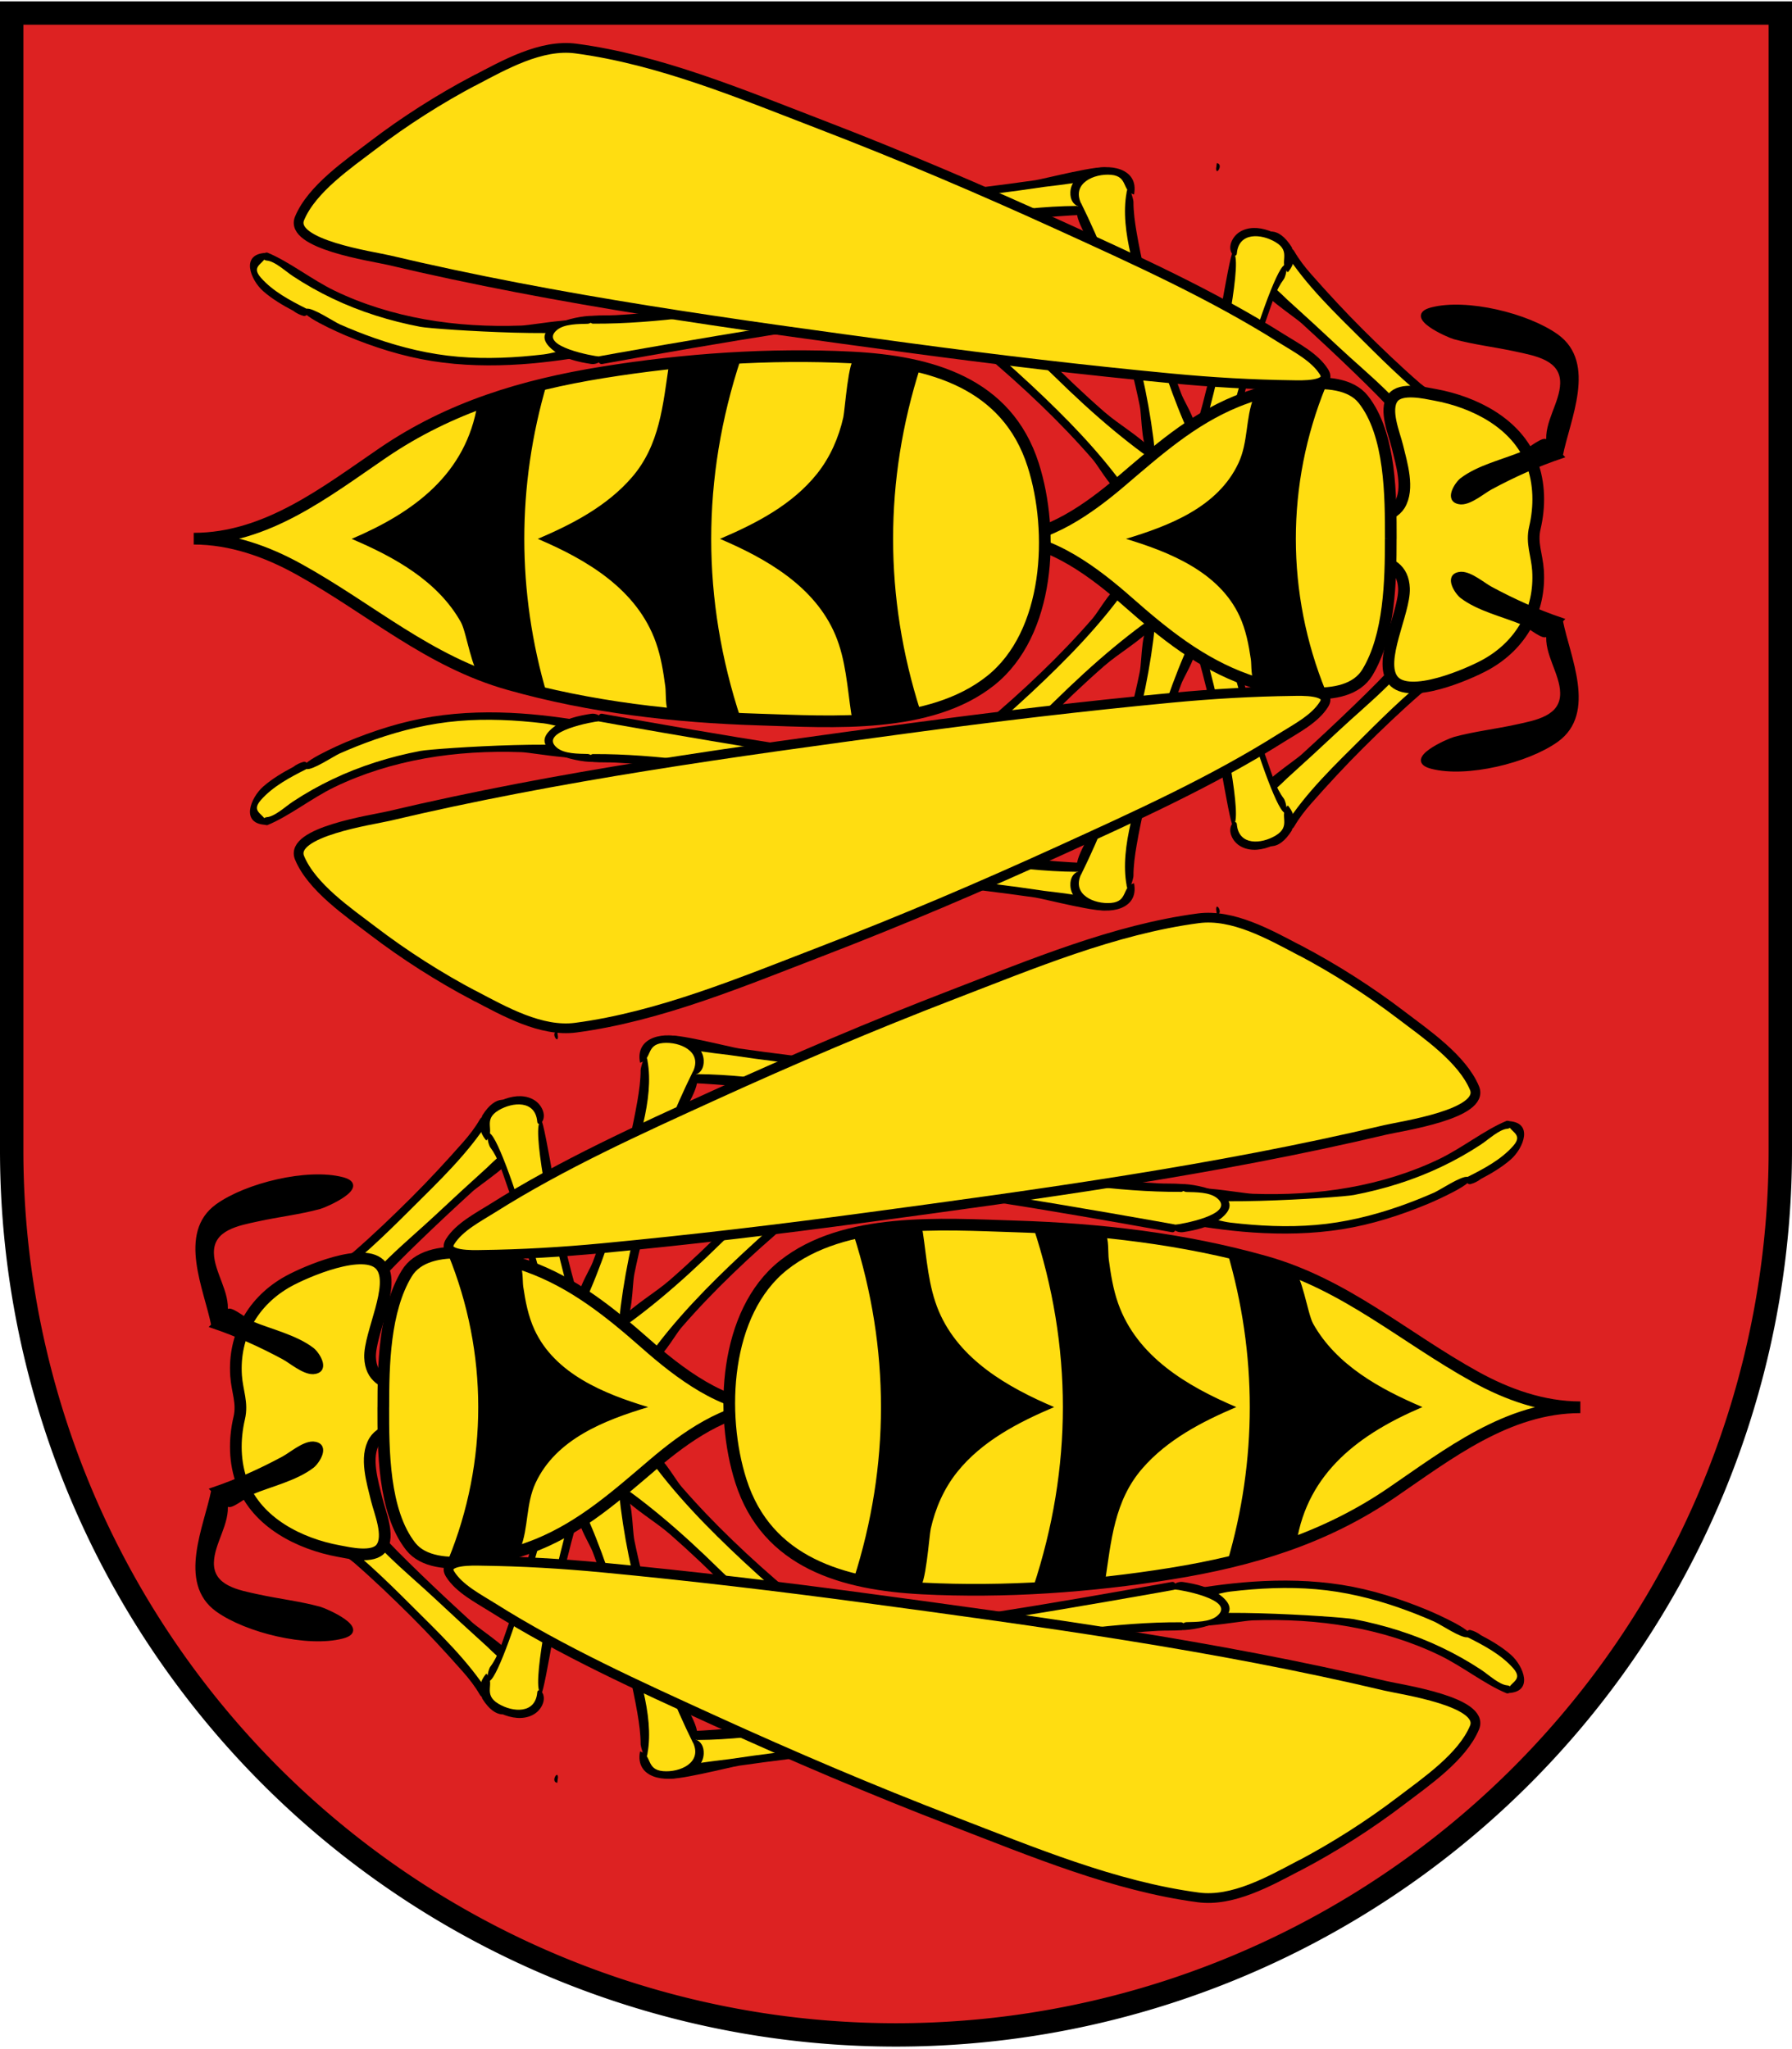 <?xml version="1.0"?>
<svg viewBox="0 0 460 526" xmlns="http://www.w3.org/2000/svg" xmlns:xlink="http://www.w3.org/1999/xlink">
<path d="m3 3.34v292a227 227.1 0 0 0 454 0v-292z" fill="#d22" stroke="#000" stroke-width="6"/>
<g id="a">
<use transform="matrix(1 0 0 -1 0 276.7)" xlink:href="#b"/>
<g id="b">
<path d="m152.8 193.8c-15.99-2.43-32.53-2.81-48.38.76-7.77 1.75-15.34 4.48-22.34 8.29-3.35 1.82-6.43 4.03-9.69 6.01-2.14 1.3-9.67 3.1-7.27-2.29 2.78-6.23 12.02-9.71 17.74-12.36 7.75-3.6 15.7-6.72 24.07-8.49 8.01-1.7 16.2-2.24 24.36-1.77 2.3.13 21.62.94 22.15 2.58.56 1.78-.48 5.39-.64 7.27" fill="#fd1"/>
<path d="m68.5 209.8c2.06-.17 4.73-2.7 6.72-4.02 3.24-2.14 6.65-4.06 10.16-5.73 7.11-3.4 14.76-5.77 22.49-7.25 3.84-.73 45.42-3.38 45.07.28-.32 3.31-15.69.15-19.1.03-8.31-.3-16.67.15-24.86 1.62-7.97 1.43-15.8 3.81-23.1 7.34-5.86 2.83-11.69 7.5-17.24 9.77-1.26.19-1.55-1.85-.29-2.02"/>
<path d="m78.56 197.5c-4.11 2.07-8.52 4.4-11.6 7.91-2.97 3.38 1.53 3.49 1.53 6.37-6.98-.13-4.17-7.02-.88-9.88 2.31-2.01 4.96-3.57 7.66-4.99.82-.64 1.74-1.08 2.74-1.34 1.04-.06 1.5 1.46.54 1.94"/>
<path d="m154.5 186.8c-3.03 2.39-11.21-.65-14.94-1.09-7.27-.86-14.64-1.23-21.95-.6-7.28.62-14.43 2.34-21.32 4.74-3.07 1.07-6.09 2.27-9.06 3.58-1.5.66-7.02 4.38-8.56 4.01-3.84-.91 9.19-6.51 10.15-6.91 7.11-2.96 14.49-5.32 22.11-6.53 7.57-1.2 15.28-1.34 22.91-.82 3.38.23 6.75.6 10.1 1.06 1.62.23 3.24.46 4.86.72 1.5.23 6.39-.44 3.67 1.69 2.45-1.92 2.05 1.3.85 1.08"/>
<path d="m153 192.8l-1.17.93c.23-2.6.65-5.19.64-7.8.24.07 2.18.72 2.04.84-.72.22-1.4.13-2.04-.26 2.87 1.95 2.14-1.84 1.79 2.54-.17 2.23.28 4.31-1.56 5.77 3.41-2.69-1.13 1.86-.87-1.09"/>
<path d="m152.7 194.8l.15-1.01c-.44 1.38-.1 1.4 1.02.08-.1 1.27-2.15 1.11-2.04-.17"/>
<path d="m244.7 207.6c-17.52-4.83-36.02-6.99-53.99-9.47-9.44-1.3-18.92-2.44-28.42-3.15-4.52-.34-18.72 1.9-20.9-3.72-3.08-7.93 15.38-6.56 18.44-6.01 9.12 1.63 18.25 3.19 27.39 4.7 9.86 1.63 19.73 3.19 29.62 4.58 9.42 1.32 19.76 3.72 29.28 2.69" fill="#fd1"/>
<path d="m152.3 193.6c16.52-.08 33.29 2.82 49.6 5.19 8.64 1.26 17.27 2.64 25.86 4.21 2.57.47 18.35 2.11 16.83 5.27-.48.99-19.16-3.64-21.38-4.03-8.65-1.52-17.33-2.87-26.03-4.09-8.68-1.22-17.37-2.33-26.09-3.24-4.31-.45-8.63-.89-12.96-1.12-1.92-.1-3.88-.01-5.79-.15-1.17-.09-1.36-2.04-.02-2.05"/>
<path d="m153.6 185.2c-.56-.04-15.78 2.54-10.61 6.79 1.92 1.58 5.47 1.51 7.82 1.58 1.33.04 2.38 2.02 1.26 2.04-4.08.08-17.87-2.94-9.82-9.04 2.64-2 6.26-2.83 9.48-3.31 2.11-.31 3.97 1.84 2.12 1.95"/>
<path d="m245.1 197.1c.37.38.74.77 1.12 1.15-16.16.97-33.42-3.15-49.34-5.68-8.72-1.38-17.42-2.85-26.11-4.35-4.07-.71-8.15-1.42-12.22-2.14-1.49-.27-2.99-.54-4.48-.81-.82-.15-.68-2.24.53-2.02 15.5 2.8 31.02 5.51 46.59 7.94 8.79 1.37 17.58 2.69 26.41 3.76 3.99.48 8 .92 12.01 1.2 2.57.18 5.64-.68 7.5 1.23-3.17-3.26 1.92.61-.9.88"/>
<path d="m245 206.7c-.43.28-.85.56-1.28.85.17-1.21.65-10.6 2.24-10.37 1.98.29.87 2.67.67 4.1-.2 1.49.03 7.93-1.63 5.42 1.59 2.41-1.47 2.18-1.28.85"/>
<path d="m295.5 160c-11.32 7.95-21.36 17.63-30.91 27.59-4.22 4.41-8.49 8.99-11.9 14.07-3.22 4.79-5.08 10.65-11.77 5.6-4.96-3.75-4.1-8.47.63-11.72 6-4.11 11.64-8.77 17.11-13.55 10.84-9.47 21.53-19.87 29.76-31.74 2.37 3.24 4.73 6.5 7.08 9.75" fill="#fd1"/>
<path d="m249.4 205.7c3.51-9.85 13.95-18.45 21.22-25.59 4.99-4.9 10.12-9.65 15.51-14.11 2.39-1.97 4.82-3.89 7.32-5.73.87-.64 3.86-.69 2.42.84-3.46 3.66-8.62 6.55-12.47 9.91-5.26 4.6-10.31 9.42-15.22 14.39-4.43 4.48-8.7 9.14-12.62 14.07-1.55 1.94-2.93 3.92-3.85 6.23-.56 1.39-2.88 1.54-2.29-.09"/>
<path d="m240.7 197.3c-3.73 2.68-2.15 6.67 1 9.08 4.92 3.76 5.95-1.21 9.65-.23-2.54 7.53-11.41 3.09-14.12-1.85-1.36-2.48-1.17-5.02.56-7.23 1.79-2.29 4.38-.67 2.88.25"/>
<path d="m289.3 150.8c-7.06 9.96-15.66 18.7-24.56 27.02-5.05 4.72-10.26 9.29-15.73 13.52-2.4 1.86-4.86 3.65-7.37 5.37-1 .68-2.61-.51-1.8-1.31 3.57-3.56 8.85-6.3 12.78-9.61 5.03-4.24 9.94-8.61 14.67-13.18 4.56-4.39 8.95-8.96 13.1-13.74 2.21-2.54 5.39-9.19 8.91-9.25"/>
<path d="m296.1 160.8l-.59-.83c.61 1.29.89 1.09.83-.6.75 1.02-.92 2.23-1.65 1.19"/>
<path d="m284.3 232.7c-16.86-4.03-34.55-5.44-51.76-7.25-9.52-1-19.05-1.8-28.61-2.16-2.72-.1-22.92 1.77-19.61-5.15 3.26-6.82 14.83-4.64 20.36-3.86 9.05 1.28 18.11 2.5 27.17 3.67 9.32 1.2 18.64 2.32 27.99 3.26 8.23.83 17.32 2.51 25.56 1.27" fill="#fd1"/>
<path d="m194.9 222.2c15.68-.51 31.6 1.54 47.17 3.22 8.73.95 17.45 2.02 26.14 3.32 2.02.3 18.57 1.77 15.86 4.79-1.03 1.15-16.15-2.79-18.38-3.11-8.58-1.23-17.19-2.28-25.81-3.21-8.83-.95-17.68-1.76-26.53-2.37-4.55-.31-9.1-.61-13.66-.67-1.41-.07-2.81-.03-4.2.12-1.51.03-2.18-2.02-.58-2.1"/>
<path d="m195.9 214c-1.48-.03-11.26 1.59-10.87 5.46.54 5.32 9.65-.2 9.99 4.77-3.27.17-12.9.32-11.99-5.38.84-5.25 9.61-6.55 12.97-6.87.92.27 1.73 1.87.16 2.02"/>
<path d="m284.4 222.3c.39.37.77.75 1.16 1.12-16.02 1.62-33.41-1.97-49.31-3.95-7.86-.98-15.7-2.02-23.54-3.1-2.95-.41-17.08-.82-16.62-3.96.08-.53 41.85 5.24 45.76 5.71 7.8.94 15.61 1.81 23.44 2.52 4.22.39 8.44.72 12.67.91 2.65.11 6.4-1.02 8.48.98-3.29-3.15 1.94.52-.87.9"/>
<path d="m284.6 231.7c-.42.29-.83.59-1.25.88.13-1.19.33-10.43 1.92-10.23 1.91.23.98 2.35.82 3.76-.16 1.51.24 8.05-1.5 5.59 1.68 2.37-1.41 2.18-1.25.88"/>
<path d="m306.5 164.9c-5.84 12.28-9.69 25.68-12.99 38.84-1.54 6.17-2.96 12.45-3.47 18.8-.2 2.51 1.2 6.12-.44 8.32-1.67 2.23-5.18 2.33-7.64 1.81-5.46-1.14-7.05-5.03-4.88-9.91 2.96-6.67 5.85-13.22 8.26-20.13 4.77-13.72 8.84-28.09 10.15-42.6 3.66 1.64 7.34 3.26 11.01 4.88" fill="#fd1"/>
<path d="m289.2 227.3c-1.86-9.94 2.89-22.39 5.53-31.93 2.92-10.53 6.3-20.98 10.89-30.91 3.44 1.62-1.29 8.21-2.41 11.19-2.55 6.81-4.7 13.77-6.67 20.77-1.9 6.74-3.55 13.57-4.75 20.47-.46 2.65-.84 5.38-.84 8.08 0 .35-1.25 5.43-1.78 2.25"/>
<path d="m277.5 224.5c-2.43 5.18 3.41 7.7 7.71 7.32 4.45-.39 2.71-4.2 5.89-5.06 1.36 6.92-6.67 8.09-11.5 6.24-2.41-.93-4.72-2.85-4.84-5.63-.17-3.88 3.49-4.31 2.72-2.86"/>
<path d="m295.1 160.9c.48-.28.95-.56 1.43-.84-2.19 21.86-9.27 44.73-18.98 64.4-3.48-1.75 1.89-9.04 3.09-12.09 2.55-6.52 4.81-13.14 6.83-19.84 1.97-6.55 3.7-13.18 5.07-19.88.72-3.51.2-11.71 3.39-13.6-3.98 2.35.86-1.72.6 1.02"/>
<path d="m307.4 165.3l-.92-.44c1.18.82 1.31.51.41-.93 1.17.5.35 2.39-.81 1.87"/>
<path d="m373 170.3c-9.75 6.3-18.17 15.23-26.26 23.48-4.39 4.47-8.76 9.01-12.65 13.93-2.07 2.62-5.44 10.66-10.01 8.13-11.03-6.12 11.67-22.27 15.24-25.58 5.16-4.8 10.29-9.65 15.23-14.68 3.65-3.71 8.72-7.93 10.74-12.83" fill="#fd1"/>
<path d="m365.4 162c-1.05-.01-2.23.66.54.09-.16-.06-.35-.09-.54-.09zm.54.09h.01c.01 0 .03-.01.04-.01-.02 0-.03 0-.05.01zm.01 0c-2.95.64-4.84 4.98-6.82 7.18-3.68 4.1-7.6 7.98-11.56 11.81-4.4 4.26-8.87 8.43-13.39 12.56-2.08 1.9-11.02 7.6-11.38 10.4-.51 3.96 7.3-3.96 7.56-4.2 4.49-4.05 8.94-8.15 13.36-12.29 7.22-6.77 16.86-14.21 21.8-23.08 1.26 1.86 4.28 4.43 5.82 5.79-7.84 5.48-14.7 12.21-21.46 18.95-7.03 7.01-14.63 14.2-19.96 22.64v.01c-.92 1.57 1.53 1.68 2.28.38 1.26-2.18 2.74-4.09 4.41-5.98 4.32-4.89 8.72-9.66 13.34-14.26 4.74-4.71 9.56-9.34 14.61-13.73 2-1.74 7.29-4.35 8.1-6.98.97.17 2.15-1.55-.25-1.8 2.89.3-2.5-3.56-3.5-4.54-.57-.56-1.61-2.08-2.61-2.44-.04-.21-.18-.35-.37-.43z"/>
<path d="m324 205.6c-.91 1.16-2.74 7.92.73 9.54 1.79.84 3.6-.79 4.53-2.1.65-.93 3.06-.96 2.27.28-6.78 10.69-13.94-3.16-9.1-8.97.73-.72 2.52-.44 1.8.94"/>
<path d="m312.9 145.6c1.07 13.56 4.43 27.11 8.19 40.15 1.9 6.58 3.89 13.48 7.29 19.46 1.25 2.19 3.71 3.92 2.57 6.77-1 2.5-3.72 4.09-6.21 4.75-4.85 1.27-7.87-1.29-8.45-6.07-.87-7.2-1.45-14.29-2.81-21.45-2.73-14.4-6.4-28.98-12.54-42.34 3.98-.52 7.97-.9 11.96-1.26" fill="#fd1"/>
<path d="m329.2 208.2c-4.82-5.79-21.15-61.89-16.37-62.6 1.93-.29 2.57 10.8 2.91 12.69 1.18 6.66 2.64 13.28 4.34 19.83 1.56 6.02 3.34 11.98 5.42 17.84 1.08 3.04 2.05 6.41 4.02 9.02.7.93 1.46 5.29-.36 3.18"/>
<path d="m317.5 211.7c.51 5.44 6.24 5.04 9.92 2.84 4.29-2.55.63-5.29 3.16-7.75 4.9 5.75-2.59 10.98-7.91 11.36-2.56.19-5.2-.75-6.4-3.17-1.53-3.08 1.16-5.01 1.23-3.27"/>
<path d="m301.9 146.5c4.82 10.83 8.05 22.28 10.72 33.8.85 3.69 6.81 31.44 3.8 31.52-.78.02-5.65-30.61-6.49-34.05-1.49-6.13-3.17-12.22-5.16-18.21-1.09-3.29-5.73-10.41-3.92-13.65"/>
<path d="m313.9 145.6l-1.02.08c1.42.13 1.39-.21-.09-1.01 1.27-.13 1.44 1.93.18 2.03"/>
<path d="m374.7 154c-1.79-1.4-4.1-4.69-1.85-6.79 1.02-.95 5.16-1.61 3.36 1.09-.58.87-2.99-.58-1.98 1.93-.09-.22 3.64 5.76.57 3.84"/>
<path d="m375.9 152.3l-.62.81c.21-.27.41-.54.62-.81 1.03.76-.23 2.4-1.24 1.62"/>
<path d="m312.1 232.8c.04.34.07.68.11 1.01-.3-2.73 2.06.75.14 1.01"/>
</g>
<g fill="#fd1" stroke="#000" stroke-width="3">
<path d="m347.9 138.3c0 4.65-.14 4.27 4.38 5.16 4.59.91 7.92 2.55 8.12 7.61.24 6.06-6.7 18.66-2.83 23.54 4.11 5.18 19.58-1.61 23.84-3.97 9.02-5 14.07-13.86 13.39-24.22-.27-4.02-1.73-6.97-.81-10.89 1.3-5.54 1.24-11.48-.81-16.84-3.85-10.03-14.73-15.47-24.73-17.31-2.66-.49-8.87-1.99-10.92.78-2.27 3.06.4 9.28 1.17 12.45 1.04 4.36 3.14 10.89.55 15.07-1.99 3.21-7.93 4.09-11.33 4.09"/>
<path d="m357 138.3c.01 10.74-.25 24.88-6.01 34.36-5.42 8.91-23.15 4.66-30.92 1.89-11.81-4.21-21.22-11.81-30.49-19.98-8.32-7.34-19.87-16.27-31.54-16.27 10.84 0 21.69-7.86 29.59-14.59 9.34-7.95 18.2-15.9 29.71-20.62 7.46-3.06 26.31-8.53 32.62-.54 7.08 8.96 7.06 24.95 7.05 35.75"/>
<path d="m49.73 138.3c18.65 0 33.86-11.99 48.52-22 17.22-11.75 36.03-17.4 56.5-20.7 20.9-3.37 42.74-4.9 63.91-3.82 20.23 1.04 39.85 6.51 46.57 27.63 5.44 17.08 4.3 43.21-10.94 55.34-15.62 12.43-40.7 10.57-59.37 9.99-21.67-.67-43.32-3.15-64.23-9.05-20.73-5.85-35.52-19.34-53.97-29.55-8.26-4.58-17.45-7.84-26.99-7.84"/>
</g>
<path d="m122.6 103.5c5.83-2 11.78-3.66 17.78-5.05-7.73 26.21-7.72 53.57 0 79.78-5.59-1.29-11.42-2.59-16.8-4.59-2.39-.89-3.79-11.25-5.25-13.87-5.95-10.65-17.22-16.81-28.06-21.42 15.99-6.81 29.45-16.67 32.33-34.84m49.15-10.03c6.12-.6 12.25-1.01 18.39-1.28-10.1 30.56-10.1 61.75 0 92.3-2.84-.13-16.83.86-18.41-1.42-1.04-1.51-.72-5.1-.95-6.84-.51-3.82-1.12-7.64-2.41-11.29-4.83-13.64-17.68-21.22-30.32-26.6 8.85-3.77 17.7-8.37 24.1-15.74 7.25-8.34 8.02-18.68 9.59-29.12m47.77-1.53c5.62.31 11.24.97 16.73 2.25-9.32 29.14-9.31 59.14 0 88.29-3.08.72-17.2 4.27-17.72.78-1.03-6.81-1.39-13.87-4.1-20.29-5.27-12.47-17.73-19.58-29.61-24.64 9.24-3.93 18.6-8.76 24.97-16.78 3.34-4.21 5.53-9.24 6.7-14.46.41-1.83 1.29-15.16 3.03-15.16m69.5 46.4c11.17-3.37 23.62-8.16 28.9-19.46 2.53-5.41 1.8-11.54 3.9-16.81 1.45-3.65 15.29-3.24 18.52-2.87-10.27 25.13-10.25 53.15 0 78.28-4.31.5-14.55.89-18.11-2.2-1.19-1.04-.92-4.6-1.13-5.99-.55-3.76-1.28-7.58-2.88-11.06-5.24-11.39-17.98-16.51-29.21-19.9"/>
<g id="c">
<path d="m375.1 147.3c-.16 0-.32.01-.48.04-3.45.56-.73 4.78.63 5.81 4.28 3.26 10.57 4.69 15.5 6.73 1.2.5 4.71 3.34 5.8 3.25.27-.02.59-.2.93-.45-.69 5.02 3.41 10.11 3.51 15.19.13 6.41-6.78 7.56-11.74 8.64-5.28 1.16-10.68 1.76-15.9 3.18-1.63.45-12.83 5.38-5.84 7.2 8.99 2.34 24.63-1.5 32.1-6.86 9.8-7.05 2.88-21.4 1.07-30.66.06-.07.17-.2.22-.25-6.31-2.13-12.4-4.88-18.26-8.04-1.94-1.05-5.07-3.78-7.53-3.79z" stroke="#000"/>
<path d="m121.9 255.7c-9.15-4.83-18-10.47-26.22-16.74-6.27-4.78-15.64-11.16-18.78-18.72-2.76-6.67 18.81-9.76 22.86-10.72 43.76-10.37 88.73-16.5 133.3-22.51 22.5-3.04 45.05-5.71 67.65-7.86 10.38-.99 20.74-1.6 31.17-1.73 1.72-.02 10.36-.42 7.97 3.42-2.33 3.74-7.2 6.24-10.81 8.51-17.99 11.36-37.67 20.24-57 29.06-20.19 9.21-40.62 17.93-61.34 25.9-20.2 7.77-41.35 16.68-62.92 19.53-8.82 1.17-18.29-4.17-25.85-8.16z" fill="#fd1" stroke="#000" stroke-width="2.5"/>
</g>
<use height="100%" transform="matrix(1 0 0 -1 0 276.3)" width="100%" xlink:href="#c"/>
</g>
<use transform="matrix(-1 0 0 -1 455.4 499.6)" xlink:href="#a"/>
</svg>
